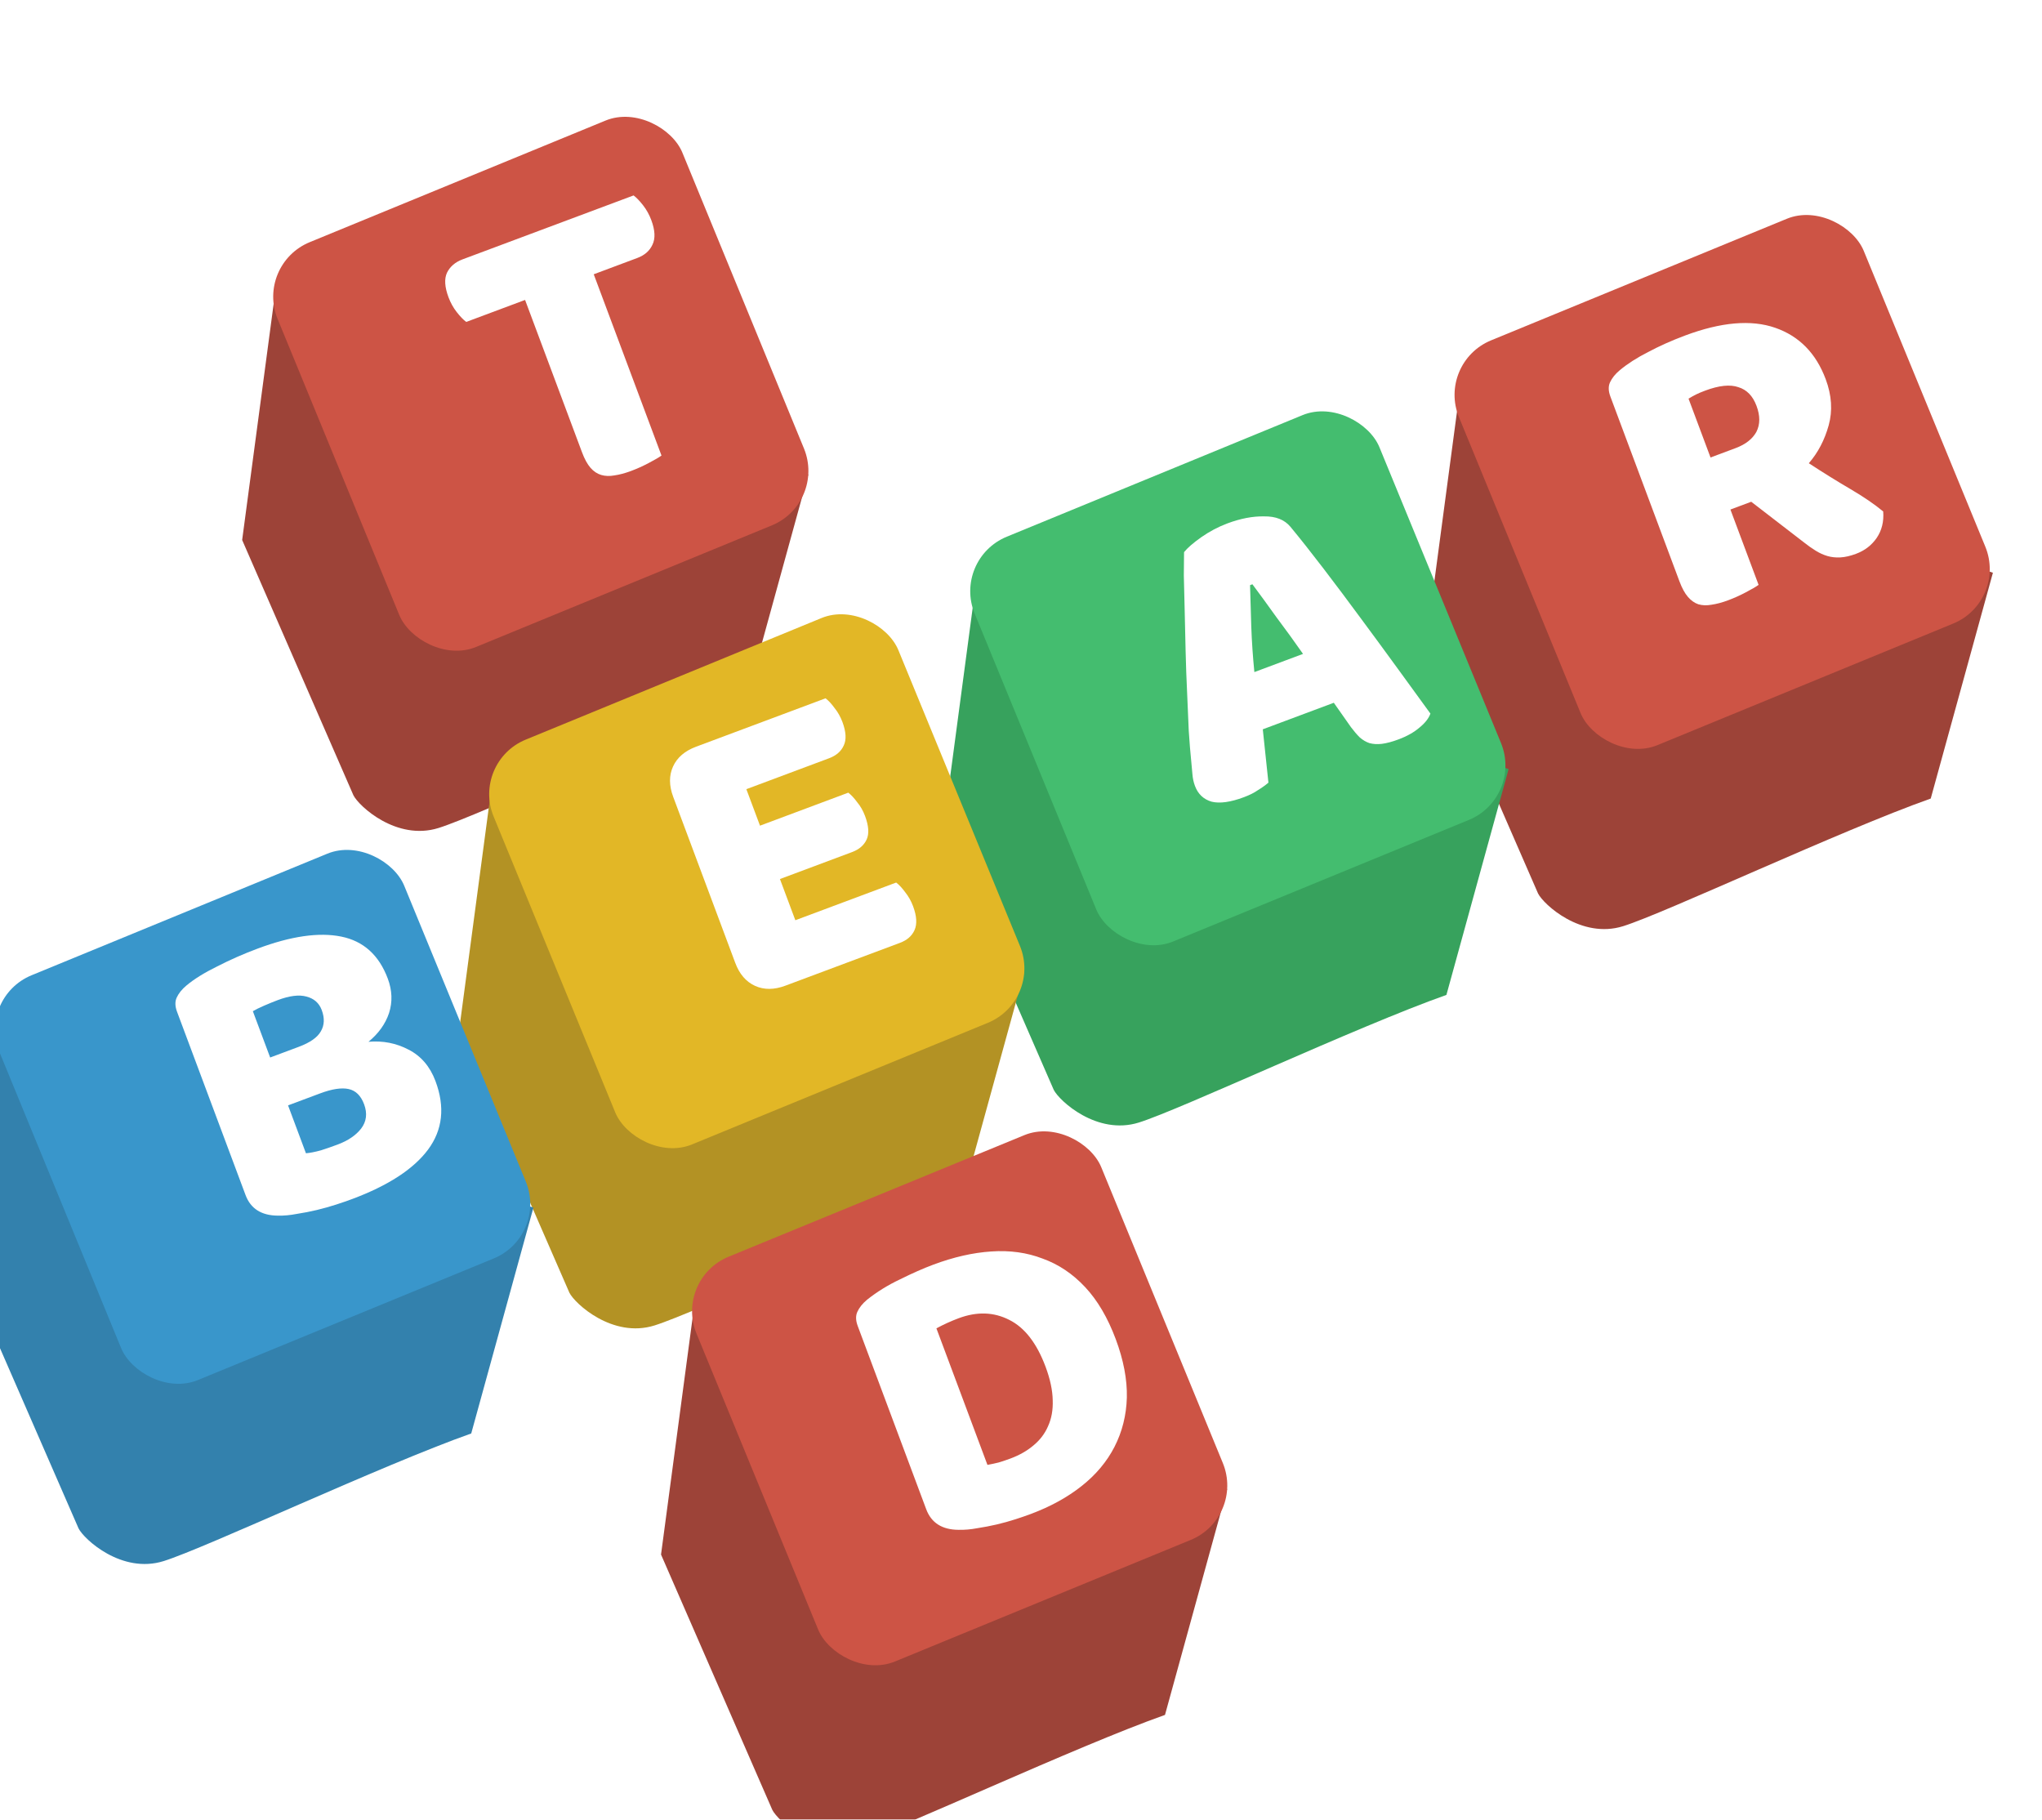 <svg width="312" height="278" viewBox="0 0 312 278" fill="none" xmlns="http://www.w3.org/2000/svg">
<g filter="url(#filter0_i_1191_803)">
<path d="M42 78.5L47 41L128.5 68.5L119 103C105.333 107.833 78.4 120.5 72 122.5C65.6 124.5 59.833 119.167 59 117.5L42 78.5Z" fill="#9D4338"/>
<rect x="44" y="36.419" width="66.862" height="66.862" rx="9" transform="rotate(-22.344 44 36.419)" fill="#CD5445"/>
</g>
<g filter="url(#filter1_i_1191_803)">
<path d="M223 93.5L228 56L309.5 83.5L300 118C286.333 122.833 259.4 135.5 253 137.5C246.6 139.5 240.833 134.167 240 132.5L223 93.5Z" fill="#9D4338"/>
<rect x="224.5" y="51.419" width="66.862" height="66.862" rx="9" transform="rotate(-22.344 224.5 51.419)" fill="#CD5445"/>
</g>
<g filter="url(#filter2_i_1191_803)">
<path d="M149 123.5L154 86L235.5 113.5L226 148C212.333 152.833 185.4 165.5 179 167.5C172.6 169.5 166.833 164.167 166 162.5L149 123.5Z" fill="#37A25D"/>
<rect x="150.5" y="81.419" width="66.862" height="66.862" rx="9" transform="rotate(-22.344 150.5 81.419)" fill="#44BD6F"/>
</g>
<g filter="url(#filter3_i_1191_803)">
<path d="M75 154.5L80 117L161.5 144.5L152 179C138.333 183.833 111.4 196.5 105 198.5C98.6 200.5 92.833 195.167 92 193.5L75 154.5Z" fill="#B39224"/>
<rect x="77" y="112.419" width="66.862" height="66.862" rx="9" transform="rotate(-22.344 77 112.419)" fill="#E2B726"/>
</g>
<g filter="url(#filter4_i_1191_803)">
<path d="M0 190.5L5 153L86.5 180.5L77 215C63.333 219.833 36.4 232.5 30 234.5C23.6 236.5 17.833 231.167 17 229.5L0 190.5Z" fill="#3381AD"/>
<rect x="1.5" y="148.419" width="66.862" height="66.862" rx="9" transform="rotate(-22.344 1.5 148.419)" fill="#3996CB"/>
</g>
<g filter="url(#filter5_i_1191_803)">
<path d="M106 233.5L111 196L192.5 223.5L183 258C169.333 262.833 142.4 275.5 136 277.5C129.6 279.5 123.833 274.167 123 272.5L106 233.5Z" fill="#9D4338"/>
<rect x="108" y="191.419" width="66.862" height="66.862" rx="9" transform="rotate(-22.344 108 191.419)" fill="#CD5445"/>
</g>
<path d="M71.234 49.185C70.79 48.85 70.306 48.348 69.783 47.678C69.259 47.008 68.841 46.254 68.527 45.414C67.944 43.856 67.866 42.61 68.291 41.676C68.757 40.728 69.549 40.045 70.668 39.627L96.806 29.857C97.25 30.192 97.734 30.694 98.257 31.364C98.781 32.033 99.199 32.788 99.513 33.627C100.096 35.186 100.154 36.439 99.689 37.388C99.263 38.321 98.491 38.997 97.372 39.415L90.718 41.903L101.07 69.599C100.676 69.883 100.021 70.264 99.107 70.743C98.232 71.206 97.335 71.61 96.416 71.954C95.497 72.297 94.648 72.523 93.869 72.632C93.144 72.766 92.475 72.743 91.861 72.563C91.247 72.382 90.701 72.017 90.222 71.468C89.743 70.918 89.309 70.123 88.921 69.084L80.227 45.824L71.234 49.185Z" fill="white"/>
<path d="M46.745 176.191C47.365 176.142 48.129 175.993 49.038 175.744C49.932 175.455 50.779 175.162 51.578 174.863C53.177 174.265 54.376 173.452 55.176 172.425C56.002 171.342 56.153 170.101 55.63 168.702C55.137 167.383 54.346 166.608 53.258 166.378C52.169 166.147 50.726 166.367 48.928 167.04L44.012 168.877L46.745 176.191ZM41.278 161.563L45.654 159.928C47.373 159.285 48.492 158.502 49.013 157.579C49.573 156.641 49.621 155.552 49.158 154.313C48.755 153.234 47.974 152.547 46.816 152.251C45.698 151.94 44.239 152.121 42.441 152.793C41.841 153.017 41.149 153.299 40.365 153.637C39.621 153.961 39.044 154.245 38.634 154.489L41.278 161.563ZM53.802 183.187C53.122 183.441 52.316 183.72 51.381 184.024C50.447 184.327 49.458 184.606 48.414 184.859C47.41 185.098 46.391 185.297 45.357 185.455C44.338 185.654 43.37 185.743 42.451 185.722C39.939 185.704 38.294 184.656 37.518 182.578L27.053 154.582C26.739 153.743 26.72 153.021 26.995 152.417C27.296 151.758 27.793 151.14 28.488 150.561C29.668 149.573 31.239 148.599 33.203 147.637C35.151 146.636 37.205 145.731 39.363 144.925C44.479 143.012 48.736 142.4 52.136 143.088C55.536 143.776 57.909 145.918 59.253 149.515C59.925 151.314 59.989 153.066 59.442 154.774C58.881 156.441 57.834 157.903 56.299 159.16C58.507 158.972 60.546 159.372 62.418 160.357C64.329 161.328 65.703 162.933 66.54 165.171C68.019 169.127 67.638 172.618 65.398 175.641C63.182 178.61 59.317 181.126 53.802 183.187Z" fill="white"/>
<path d="M150.873 223.802C151.343 223.717 151.912 223.595 152.582 223.436C153.236 223.237 153.843 223.033 154.402 222.824C155.761 222.316 156.925 221.653 157.895 220.835C158.905 220.002 159.652 219.017 160.138 217.879C160.664 216.726 160.9 215.408 160.846 213.925C160.818 212.386 160.453 210.678 159.751 208.8C158.406 205.203 156.559 202.819 154.208 201.648C151.842 200.437 149.26 200.354 146.463 201.4C145.903 201.609 145.331 201.846 144.747 202.11C144.202 202.359 143.645 202.635 143.075 202.939L150.873 223.802ZM157.502 231.299C156.823 231.553 156.036 231.825 155.142 232.113C154.247 232.402 153.298 232.666 152.294 232.904C151.33 233.128 150.331 233.319 149.297 233.478C148.318 233.662 147.37 233.743 146.451 233.722C143.939 233.704 142.295 232.656 141.518 230.578L131.053 202.582C130.739 201.743 130.72 201.021 130.996 200.417C131.296 199.758 131.793 199.14 132.488 198.561C133.998 197.359 135.682 196.32 137.54 195.443C139.384 194.526 141.065 193.784 142.584 193.216C145.701 192.051 148.661 191.377 151.462 191.195C154.304 190.999 156.923 191.364 159.319 192.29C161.74 193.161 163.898 194.609 165.794 196.634C167.689 198.658 169.249 201.309 170.474 204.586C171.669 207.784 172.235 210.761 172.173 213.517C172.095 216.234 171.463 218.747 170.277 221.058C169.116 223.314 167.446 225.305 165.267 227.03C163.088 228.756 160.499 230.179 157.502 231.299Z" fill="white"/>
<path d="M102.86 121.74C102.217 120.022 102.209 118.476 102.835 117.103C103.46 115.731 104.633 114.723 106.351 114.081L126.134 106.686C126.578 107.021 127.035 107.511 127.503 108.156C128.012 108.786 128.416 109.5 128.715 110.299C129.282 111.818 129.346 113.024 128.906 113.918C128.505 114.796 127.765 115.437 126.686 115.84L114.037 120.568L116.121 126.144L129.61 121.102C130.054 121.437 130.51 121.927 130.979 122.572C131.473 123.161 131.869 123.856 132.168 124.655C132.735 126.174 132.819 127.372 132.418 128.251C132.018 129.129 131.278 129.77 130.199 130.174L119.169 134.297L121.521 140.591L136.928 134.833C137.372 135.168 137.829 135.657 138.298 136.302C138.806 136.932 139.21 137.646 139.509 138.446C140.076 139.964 140.148 141.191 139.722 142.124C139.322 143.002 138.582 143.643 137.503 144.047L119.998 150.59C118.279 151.232 116.734 151.241 115.361 150.615C113.988 149.989 112.981 148.817 112.338 147.099L102.86 121.74Z" fill="white"/>
<path d="M180.913 84.353C181.443 83.7 182.32 82.939 183.544 82.072C184.809 81.189 186.14 80.486 187.539 79.963C189.537 79.216 191.408 78.859 193.151 78.891C194.918 78.868 196.254 79.393 197.156 80.468C198.653 82.277 200.336 84.404 202.206 86.848C204.076 89.292 205.983 91.836 207.928 94.479C209.858 97.083 211.76 99.674 213.635 102.253C215.495 104.792 217.136 107.049 218.557 109.023C218.286 109.761 217.731 110.47 216.892 111.148C216.067 111.866 214.995 112.472 213.676 112.965C212.717 113.323 211.868 113.55 211.129 113.644C210.429 113.723 209.8 113.685 209.241 113.53C208.722 113.359 208.225 113.067 207.751 112.652C207.317 112.222 206.874 111.704 206.42 111.1L203.795 107.366L192.944 111.422C193.072 112.741 193.216 114.099 193.374 115.498C193.532 116.896 193.676 118.255 193.804 119.573C193.319 119.982 192.779 120.366 192.185 120.725C191.645 121.109 190.936 121.465 190.056 121.794C188.018 122.556 186.372 122.784 185.119 122.478C183.891 122.117 183.046 121.317 182.582 120.078C182.373 119.518 182.244 118.929 182.195 118.31C182.146 117.69 182.079 116.964 181.995 116.13C181.871 114.946 181.751 113.465 181.633 111.687C181.555 109.895 181.472 107.967 181.384 105.904C181.281 103.802 181.204 101.644 181.151 99.432C181.099 97.22 181.051 95.142 181.008 93.2C180.95 91.217 180.907 89.457 180.879 87.919C180.891 86.366 180.902 85.177 180.913 84.353ZM190.997 89.398C191.065 91.285 191.128 93.403 191.185 95.75C191.268 98.042 191.425 100.352 191.657 102.679L199.091 99.901C197.725 97.952 196.361 96.07 194.999 94.256C193.663 92.387 192.449 90.723 191.357 89.263L190.997 89.398Z" fill="white"/>
<path d="M264.394 77.845L268.697 89.355C268.302 89.639 267.647 90.021 266.733 90.499C265.859 90.963 264.962 91.366 264.042 91.71C263.123 92.053 262.274 92.28 261.495 92.389C260.771 92.523 260.102 92.499 259.488 92.319C258.913 92.124 258.387 91.751 257.908 91.201C257.429 90.651 256.996 89.857 256.607 88.818L246.053 60.582C245.739 59.743 245.72 59.021 245.996 58.417C246.296 57.758 246.793 57.139 247.488 56.561C248.668 55.574 250.119 54.644 251.843 53.772C253.552 52.86 255.426 52.023 257.464 51.261C262.979 49.199 267.569 48.805 271.233 50.077C274.897 51.349 277.468 53.964 278.947 57.92C279.874 60.398 280.026 62.755 279.404 64.992C278.783 67.228 277.772 69.155 276.372 70.772C278.543 72.192 280.649 73.5 282.69 74.696C284.731 75.891 286.413 77.039 287.735 78.139C287.858 79.688 287.522 81.043 286.727 82.206C285.957 83.314 284.912 84.114 283.593 84.607C282.714 84.936 281.917 85.12 281.203 85.159C280.489 85.198 279.825 85.127 279.211 84.947C278.597 84.766 277.993 84.491 277.399 84.121C276.805 83.751 276.216 83.333 275.632 82.868L267.572 76.657L264.394 77.845ZM265.191 68.46C266.71 67.892 267.767 67.064 268.362 65.977C268.942 64.849 268.949 63.525 268.381 62.007C267.814 60.488 266.888 59.535 265.605 59.15C264.347 58.709 262.659 58.884 260.541 59.676C259.941 59.9 259.469 60.099 259.125 60.274C258.78 60.448 258.403 60.657 257.993 60.902L261.354 69.894L265.191 68.46Z" fill="white"/>
<defs>
<filter id="filter0_i_1191_803" x="37" y="13.743" width="91.517" height="113.199" filterUnits="userSpaceOnUse" color-interpolation-filters="sRGB">
<feFlood flood-opacity="0" result="BackgroundImageFix"/>
<feBlend mode="normal" in="SourceGraphic" in2="BackgroundImageFix" result="shape"/>
<feColorMatrix in="SourceAlpha" type="matrix" values="0 0 0 0 0 0 0 0 0 0 0 0 0 0 0 0 0 0 127 0" result="hardAlpha"/>
<feOffset dx="-5" dy="4"/>
<feGaussianBlur stdDeviation="15"/>
<feComposite in2="hardAlpha" operator="arithmetic" k2="-1" k3="1"/>
<feColorMatrix type="matrix" values="0 0 0 0 0 0 0 0 0 0 0 0 0 0 0 0 0 0 0.25 0"/>
<feBlend mode="normal" in2="shape" result="effect1_innerShadow_1191_803"/>
</filter>
<filter id="filter1_i_1191_803" x="218" y="28.743" width="91.5" height="113.199" filterUnits="userSpaceOnUse" color-interpolation-filters="sRGB">
<feFlood flood-opacity="0" result="BackgroundImageFix"/>
<feBlend mode="normal" in="SourceGraphic" in2="BackgroundImageFix" result="shape"/>
<feColorMatrix in="SourceAlpha" type="matrix" values="0 0 0 0 0 0 0 0 0 0 0 0 0 0 0 0 0 0 127 0" result="hardAlpha"/>
<feOffset dx="-5" dy="4"/>
<feGaussianBlur stdDeviation="15"/>
<feComposite in2="hardAlpha" operator="arithmetic" k2="-1" k3="1"/>
<feColorMatrix type="matrix" values="0 0 0 0 0 0 0 0 0 0 0 0 0 0 0 0 0 0 0.25 0"/>
<feBlend mode="normal" in2="shape" result="effect1_innerShadow_1191_803"/>
</filter>
<filter id="filter2_i_1191_803" x="144" y="58.743" width="91.5" height="113.199" filterUnits="userSpaceOnUse" color-interpolation-filters="sRGB">
<feFlood flood-opacity="0" result="BackgroundImageFix"/>
<feBlend mode="normal" in="SourceGraphic" in2="BackgroundImageFix" result="shape"/>
<feColorMatrix in="SourceAlpha" type="matrix" values="0 0 0 0 0 0 0 0 0 0 0 0 0 0 0 0 0 0 127 0" result="hardAlpha"/>
<feOffset dx="-5" dy="4"/>
<feGaussianBlur stdDeviation="15"/>
<feComposite in2="hardAlpha" operator="arithmetic" k2="-1" k3="1"/>
<feColorMatrix type="matrix" values="0 0 0 0 0 0 0 0 0 0 0 0 0 0 0 0 0 0 0.25 0"/>
<feBlend mode="normal" in2="shape" result="effect1_innerShadow_1191_803"/>
</filter>
<filter id="filter3_i_1191_803" x="70" y="89.743" width="91.517" height="113.199" filterUnits="userSpaceOnUse" color-interpolation-filters="sRGB">
<feFlood flood-opacity="0" result="BackgroundImageFix"/>
<feBlend mode="normal" in="SourceGraphic" in2="BackgroundImageFix" result="shape"/>
<feColorMatrix in="SourceAlpha" type="matrix" values="0 0 0 0 0 0 0 0 0 0 0 0 0 0 0 0 0 0 127 0" result="hardAlpha"/>
<feOffset dx="-5" dy="4"/>
<feGaussianBlur stdDeviation="15"/>
<feComposite in2="hardAlpha" operator="arithmetic" k2="-1" k3="1"/>
<feColorMatrix type="matrix" values="0 0 0 0 0 0 0 0 0 0 0 0 0 0 0 0 0 0 0.25 0"/>
<feBlend mode="normal" in2="shape" result="effect1_innerShadow_1191_803"/>
</filter>
<filter id="filter4_i_1191_803" x="-5" y="125.743" width="91.5" height="113.199" filterUnits="userSpaceOnUse" color-interpolation-filters="sRGB">
<feFlood flood-opacity="0" result="BackgroundImageFix"/>
<feBlend mode="normal" in="SourceGraphic" in2="BackgroundImageFix" result="shape"/>
<feColorMatrix in="SourceAlpha" type="matrix" values="0 0 0 0 0 0 0 0 0 0 0 0 0 0 0 0 0 0 127 0" result="hardAlpha"/>
<feOffset dx="-5" dy="4"/>
<feGaussianBlur stdDeviation="15"/>
<feComposite in2="hardAlpha" operator="arithmetic" k2="-1" k3="1"/>
<feColorMatrix type="matrix" values="0 0 0 0 0 0 0 0 0 0 0 0 0 0 0 0 0 0 0.25 0"/>
<feBlend mode="normal" in2="shape" result="effect1_innerShadow_1191_803"/>
</filter>
<filter id="filter5_i_1191_803" x="101" y="168.743" width="91.517" height="113.199" filterUnits="userSpaceOnUse" color-interpolation-filters="sRGB">
<feFlood flood-opacity="0" result="BackgroundImageFix"/>
<feBlend mode="normal" in="SourceGraphic" in2="BackgroundImageFix" result="shape"/>
<feColorMatrix in="SourceAlpha" type="matrix" values="0 0 0 0 0 0 0 0 0 0 0 0 0 0 0 0 0 0 127 0" result="hardAlpha"/>
<feOffset dx="-5" dy="4"/>
<feGaussianBlur stdDeviation="15"/>
<feComposite in2="hardAlpha" operator="arithmetic" k2="-1" k3="1"/>
<feColorMatrix type="matrix" values="0 0 0 0 0 0 0 0 0 0 0 0 0 0 0 0 0 0 0.25 0"/>
<feBlend mode="normal" in2="shape" result="effect1_innerShadow_1191_803"/>
</filter>
</defs>
</svg>

